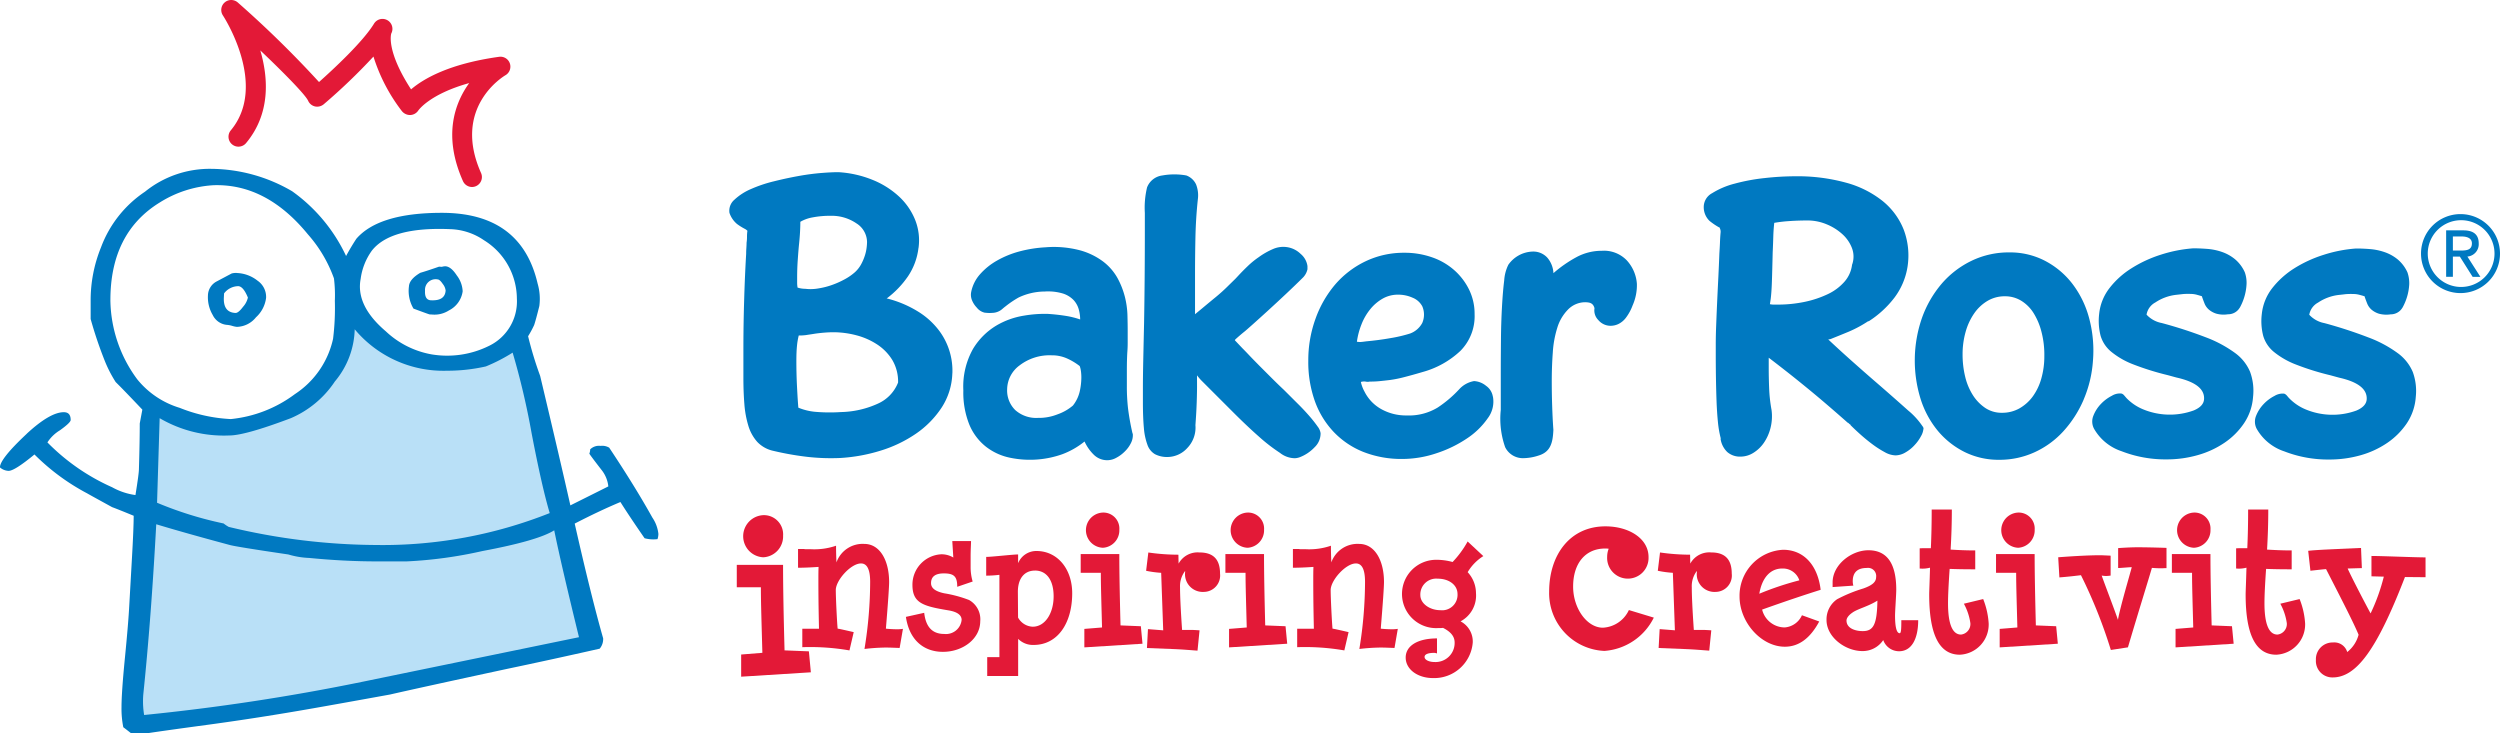 <svg xmlns="http://www.w3.org/2000/svg" width="280" height="82.148" viewBox="0 0 280 82.148">
  <g id="BAKER_ROSS_LOGO" transform="translate(-128.97 -182.185)">
    <path id="Path_1" data-name="Path 1" d="M200.538,250.88l8.851,34.014-14.578,3.249-19.436,3.694-9.891,1.562-4.19.347-3.968.347-.176-1.562,1.909-34.014,1.635.517,3.4,1.738,3.745.517,3.89-1.314,3.642-1.117,2.6-2.085,2.256-2.6.89-3.3.4-4.164,2.007,3.125,3.3,2.431s2.256.962,2.949,1.164,4.34.4,4.34.4l4.34-.993Z" transform="translate(-13.602 -31.145)" fill="#b9e0f7"/>
    <path id="Path_2" data-name="Path 2" d="M145.116,279.882a241.316,241.316,0,0,0,24.35-3.7l24.35-5.013q-2.01-8.21-2.773-11.971-1.831,1.156-8.024,2.318a48.541,48.541,0,0,1-8.51,1.164h-3.285q-3.678,0-7.636-.388a9.315,9.315,0,0,1-2.323-.388q-5.9-.869-6.575-1.066-5.028-1.35-8.22-2.318-.574,10.631-1.449,19.037a9.419,9.419,0,0,0,.093,2.328m8.893-21.458a4.592,4.592,0,0,0,.579.388,71.815,71.815,0,0,0,16.528,2.028,50.641,50.641,0,0,0,19.425-3.575q-.869-2.9-2.028-8.939a83.81,83.81,0,0,0-2.126-9.032,19.074,19.074,0,0,1-3,1.547,19.628,19.628,0,0,1-4.346.481,12.946,12.946,0,0,1-10.341-4.64,9.452,9.452,0,0,1-2.225,5.846,11.218,11.218,0,0,1-4.93,4.108q-5.121,1.932-6.865,1.935a14.227,14.227,0,0,1-7.827-1.935l-.29,9.472a41.311,41.311,0,0,0,7.439,2.318m18.168-21.531a10.032,10.032,0,0,0,5.121,2.592,10.557,10.557,0,0,0,6.477-.962,5.531,5.531,0,0,0,3.094-5.282,7.733,7.733,0,0,0-3.673-6.529,7.027,7.027,0,0,0-3.771-1.247q-6.674-.287-8.794,2.4a6.947,6.947,0,0,0-1.257,3.166q-.574,2.98,2.8,5.861m-30.832-3.5a15.166,15.166,0,0,0,3.011,8.893,9.735,9.735,0,0,0,4.754,3.192,17.581,17.581,0,0,0,5.727,1.257,14.354,14.354,0,0,0,7.18-2.8,9.941,9.941,0,0,0,4.268-6.187,27.936,27.936,0,0,0,.2-4.252,15.4,15.4,0,0,0-.1-2.514,15.1,15.1,0,0,0-2.913-4.93q-4.656-5.7-10.574-5.509a12.668,12.668,0,0,0-6.016,1.93q-5.533,3.4-5.535,10.926m-9.374,14.982q2.607-2.413,4.154-2.416c.517,0,.771.29.771.869,0,.2-.4.579-1.205,1.159a4.323,4.323,0,0,0-1.4,1.355,23.539,23.539,0,0,0,7.248,5.023,7.441,7.441,0,0,0,2.612.874q.388-2.413.388-2.9c.067-2.25.093-3.957.093-5.121l.29-1.547q-1.738-1.831-2.509-2.612l-.481-.481a14.242,14.242,0,0,1-1.159-2.224,45.838,45.838,0,0,1-1.64-4.832v-2.033a15.711,15.711,0,0,1,1.159-5.991,12.916,12.916,0,0,1,4.925-6.234,11.533,11.533,0,0,1,7.444-2.561,18.172,18.172,0,0,1,9.038,2.509,18.545,18.545,0,0,1,6.042,7.253c.383-.709.771-1.355,1.154-1.935q2.522-2.9,9.57-2.9,8.893,0,10.729,7.925a6.088,6.088,0,0,1,.191,2.514c-.259,1.035-.45,1.743-.579,2.126a11.455,11.455,0,0,1-.678,1.257,41.036,41.036,0,0,0,1.35,4.444q2.32,9.762,3.383,14.5l4.252-2.126a3.536,3.536,0,0,0-.678-1.738c-.9-1.159-1.381-1.805-1.448-1.93a1.492,1.492,0,0,0,.093-.481,1.4,1.4,0,0,1,1.164-.388,1.521,1.521,0,0,1,.967.2q2.894,4.346,4.832,7.827a3.98,3.98,0,0,1,.678,1.837,1.893,1.893,0,0,1-.1.579,3.8,3.8,0,0,1-1.448-.1q-1.738-2.514-2.706-4.056-2.32.97-5.121,2.416,1.839,8.117,3.187,12.85a1.671,1.671,0,0,1-.388,1.159q-5.6,1.265-10.243,2.235-9.863,2.126-13.243,2.9-6.379,1.156-8.6,1.542-5.991,1.055-11.7,1.831c-3.8.512-6.089.838-6.865.962a8.777,8.777,0,0,1-1.836,0c-.321-.253-.61-.481-.869-.672a10.5,10.5,0,0,1-.2-2.224c0-1.159.134-3.026.388-5.608s.419-4.542.486-5.9l.29-5.121q.194-3.383.2-4.832c-1.1-.45-1.9-.776-2.421-.967-1.412-.776-2.349-1.288-2.8-1.547a24.516,24.516,0,0,1-5.892-4.351c-1.485,1.226-2.447,1.837-2.9,1.837a1.558,1.558,0,0,1-.967-.388q0-.955,3-3.761" transform="translate(0 -17.618)" fill="#0079c1"/>
    <path id="Path_3" data-name="Path 3" d="M219.957,243.647c-.476-.026-.693-.383-.657-1.066a1.188,1.188,0,0,1,1.417-1.273c.16.01.347.176.569.507a1.462,1.462,0,0,1,.321.729c-.047.786-.59,1.154-1.65,1.1m2.923-2.747c-.44-.688-.874-1.04-1.293-1.06a1.248,1.248,0,0,0-.4.062l-.316-.021c-.916.321-1.614.548-2.1.688-.823.486-1.242.993-1.273,1.521a3.893,3.893,0,0,0,.507,2.488c.983.367,1.583.585,1.8.652l.238.01a3,3,0,0,0,1.93-.455,2.828,2.828,0,0,0,1.542-2.142,3.128,3.128,0,0,0-.631-1.743" transform="translate(-42.726 -27.828)" fill="#0079c1"/>
    <path id="Path_4" data-name="Path 4" d="M177.916,245.076c-.352.471-.636.7-.854.688q-1.389-.07-1.293-1.78l.021-.409a2.026,2.026,0,0,1,1.593-.812c.378.021.735.445,1.076,1.278a2.306,2.306,0,0,1-.543,1.035m1.624-2.928a3.957,3.957,0,0,0-2.24-.854,1.791,1.791,0,0,0-.657.047l-1.676.89a1.81,1.81,0,0,0-.983,1.578,3.914,3.914,0,0,0,.538,2.188,1.958,1.958,0,0,0,1.655,1.107,2.765,2.765,0,0,1,.528.109,2.659,2.659,0,0,0,.522.109,2.833,2.833,0,0,0,2.137-1.071,3.523,3.523,0,0,0,1.133-2.178,2.2,2.2,0,0,0-.957-1.924" transform="translate(-21.725 -28.528)" fill="#0079c1"/>
    <path id="Path_5" data-name="Path 5" d="M204.969,203.129a1.117,1.117,0,0,1-1.019-.662c-2.25-5.054-.942-8.706.7-10.978-4.444,1.236-5.68,3.042-5.7,3.068a1.135,1.135,0,0,1-.916.512,1.184,1.184,0,0,1-.936-.455,19.6,19.6,0,0,1-3.171-6.094,65.867,65.867,0,0,1-5.577,5.349,1.147,1.147,0,0,1-.967.238,1.117,1.117,0,0,1-.771-.631c-.295-.657-2.576-3-5.359-5.644.905,3.1,1.154,7.082-1.593,10.377a1.113,1.113,0,0,1-1.712-1.423c4.221-5.07-.828-12.788-.879-12.866a1.114,1.114,0,0,1,1.671-1.448,117.2,117.2,0,0,1,9.089,8.9c1.614-1.438,4.92-4.5,6.161-6.539a1.113,1.113,0,0,1,1.93,1.107h0c.005,0-.641,1.852,2.219,6.254,1.371-1.174,4.237-2.866,9.86-3.647a1.112,1.112,0,0,1,.709,2.064c-.243.145-6,3.626-2.731,10.952a1.114,1.114,0,0,1-.564,1.469A1.131,1.131,0,0,1,204.969,203.129Z" transform="translate(-23.129 0)" fill="#e31937"/>
    <path id="Path_6" data-name="Path 6" d="M350.165,251.483a2.736,2.736,0,0,1-1.64-.6,19.632,19.632,0,0,1-2.39-1.852c-.91-.8-1.9-1.743-2.969-2.814l-3.394-3.394c-.088-.088-.181-.186-.269-.29s-.181-.217-.269-.336c0,.595.01,1.174,0,1.738-.031,1.945-.119,3.011-.176,3.844a3.3,3.3,0,0,1-.916,2.566,3.02,3.02,0,0,1-2.162,1,2.949,2.949,0,0,1-1.448-.31,1.954,1.954,0,0,1-.848-1.05,7.121,7.121,0,0,1-.4-1.9c-.072-.771-.109-1.743-.109-2.9V243.76q0-1.474.041-3.352t.088-3.978q.046-2.545.067-5.225t.021-5.272v-1.919a9.712,9.712,0,0,1,.248-2.861,2.115,2.115,0,0,1,1.717-1.34,7.574,7.574,0,0,1,2.68,0,1.946,1.946,0,0,1,1.092,1,3.354,3.354,0,0,1,.2,1.676c-.15,1.4-.238,2.8-.269,4.2s-.047,2.861-.047,4.377v4.289l.76-.626c.533-.445,1.055-.879,1.562-1.293a19.822,19.822,0,0,0,1.474-1.34l.729-.714.253-.269c.357-.388.729-.766,1.117-1.138a9.364,9.364,0,0,1,1.226-1,8.211,8.211,0,0,1,1.624-.926,2.855,2.855,0,0,1,1.562-.207,2.769,2.769,0,0,1,1.526.76,2.161,2.161,0,0,1,.76,1.361v.357a1.935,1.935,0,0,1-.471.895c-2.266,2.266-6.187,5.768-6.544,6.053s-.714.59-1.071.916l-.047.088.848.895c.238.238.507.517.8.828s.657.678,1.071,1.1l1.386,1.386c.538.538,1,.983,1.381,1.34.538.533,1.055,1.055,1.567,1.562s.947.978,1.319,1.407a13.9,13.9,0,0,1,.895,1.138,1.563,1.563,0,0,1,.336.755,2.128,2.128,0,0,1-.667,1.567,4.513,4.513,0,0,1-1.655,1.117,1.864,1.864,0,0,1-.595.119m105.859-16.86a1.5,1.5,0,0,1-1.319.735,3.078,3.078,0,0,1-1.293-.067,2.348,2.348,0,0,1-.828-.445,1.767,1.767,0,0,1-.491-.672c-.1-.254-.2-.512-.29-.781v-.047c-.176-.062-.378-.119-.605-.181a2.8,2.8,0,0,0-.693-.088,7.155,7.155,0,0,0-.828.016c-.253.031-.512.057-.781.088a5.23,5.23,0,0,0-2.323.854,1.9,1.9,0,0,0-.983,1.366,3.087,3.087,0,0,0,1.7.936,49.4,49.4,0,0,1,4.935,1.6,13.7,13.7,0,0,1,3.259,1.743,5.006,5.006,0,0,1,1.7,2.121,6.141,6.141,0,0,1,.336,2.794,6.068,6.068,0,0,1-1,2.949,8.086,8.086,0,0,1-2.209,2.209,10.243,10.243,0,0,1-3.016,1.386,12.51,12.51,0,0,1-3.419.471,13.538,13.538,0,0,1-5.09-.916,5.57,5.57,0,0,1-3.083-2.525,1.723,1.723,0,0,1-.067-1.454,3.976,3.976,0,0,1,.848-1.319,4.516,4.516,0,0,1,1.231-.916,1.689,1.689,0,0,1,1.071-.243.6.6,0,0,1,.269.176c.031.031.072.083.135.155s.119.14.176.2a5.482,5.482,0,0,0,1.764,1.205,7.831,7.831,0,0,0,5.742.155c.745-.31,1.133-.735,1.159-1.273q.093-1.7-3.083-2.411l-.983-.269a30.342,30.342,0,0,1-3.864-1.205,8.911,8.911,0,0,1-2.457-1.407,3.66,3.66,0,0,1-1.205-1.811,6.725,6.725,0,0,1-.155-2.457,5.639,5.639,0,0,1,1.164-2.881,9.469,9.469,0,0,1,2.457-2.209,14.073,14.073,0,0,1,3.285-1.521,15.492,15.492,0,0,1,3.642-.714c.5,0,1.035.026,1.583.067a6.551,6.551,0,0,1,1.609.336,4.758,4.758,0,0,1,1.449.8,4.089,4.089,0,0,1,1.117,1.474,3.493,3.493,0,0,1,.2,1.319,6.049,6.049,0,0,1-.755,2.649m-22.2,2.768a7.4,7.4,0,0,0-.874-2.121,4.294,4.294,0,0,0-1.386-1.407,3.44,3.44,0,0,0-1.852-.512,3.749,3.749,0,0,0-1.94.512,4.768,4.768,0,0,0-1.5,1.407,6.871,6.871,0,0,0-.962,2.08,9.246,9.246,0,0,0-.336,2.525,10.454,10.454,0,0,0,.29,2.478,6.748,6.748,0,0,0,.869,2.08,4.876,4.876,0,0,0,1.386,1.428,3.3,3.3,0,0,0,1.873.538,3.923,3.923,0,0,0,1.945-.491,4.779,4.779,0,0,0,1.5-1.34,6.311,6.311,0,0,0,.957-2.012,9.029,9.029,0,0,0,.336-2.5,10.158,10.158,0,0,0-.305-2.664m4.713,7.527a12.7,12.7,0,0,1-2.256,3.528,9.942,9.942,0,0,1-3.238,2.369,9.4,9.4,0,0,1-3.952.848,8.576,8.576,0,0,1-3.885-.869,9.314,9.314,0,0,1-3-2.369,10.607,10.607,0,0,1-1.919-3.528,14.537,14.537,0,0,1,.135-9.115,12.227,12.227,0,0,1,2.209-3.839,10.321,10.321,0,0,1,3.352-2.571,9.559,9.559,0,0,1,4.221-.936,8.458,8.458,0,0,1,4.04.962,9.276,9.276,0,0,1,3.057,2.592,10.952,10.952,0,0,1,1.852,3.838,13.966,13.966,0,0,1,.424,4.713,13.371,13.371,0,0,1-1.045,4.377m-25.892-15.23a2.681,2.681,0,0,0-.067-1.764,4.053,4.053,0,0,0-1.076-1.542,5.992,5.992,0,0,0-1.764-1.1,5.549,5.549,0,0,0-2.142-.424c-.652,0-1.314.021-1.987.067a15.738,15.738,0,0,0-1.723.2c-.057.507-.093,1.029-.109,1.562s-.036,1.117-.067,1.743q-.047,2.056-.088,3.259c-.026.807-.072,1.459-.135,1.966l-.088.579a1.972,1.972,0,0,0,.4.047h.445a14.675,14.675,0,0,0,3.063-.31,11.46,11.46,0,0,0,2.592-.869,5.707,5.707,0,0,0,1.852-1.386,3.514,3.514,0,0,0,.848-1.9Zm7.951,18.448a1.935,1.935,0,0,1-.269.869,4.484,4.484,0,0,1-.714,1,4.161,4.161,0,0,1-1.024.828,2.255,2.255,0,0,1-1.117.336,2.609,2.609,0,0,1-1.205-.357,11.018,11.018,0,0,1-1.361-.869c-.46-.341-.91-.709-1.34-1.092s-.812-.745-1.138-1.071v-.047a.683.683,0,0,1-.181-.135c-.062-.062-.1-.088-.134-.088q-1.164-1.032-2.411-2.1t-2.437-2.033q-1.179-.962-2.235-1.785c-.7-.548-1.288-1-1.764-1.361v1.205c0,.683.016,1.423.047,2.209a16.875,16.875,0,0,0,.269,2.437,5.308,5.308,0,0,1-.109,1.987,5.162,5.162,0,0,1-.74,1.676,3.933,3.933,0,0,1-1.185,1.138,2.719,2.719,0,0,1-1.448.424,2.15,2.15,0,0,1-1.474-.512,2.554,2.554,0,0,1-.76-1.542l.047.088a11.7,11.7,0,0,1-.336-1.9q-.109-1.094-.155-2.343c-.031-.833-.052-1.7-.067-2.592s-.021-1.759-.021-2.592v-1.205c0-.595.015-1.3.047-2.121s.067-1.692.109-2.612.088-1.847.134-2.768.083-1.8.114-2.638c.026-.414.052-.828.067-1.226s.036-.766.067-1.1a.91.91,0,0,0-.088-.533l-.047-.088h-.047a7.432,7.432,0,0,1-1.05-.714,2.131,2.131,0,0,1-.652-1.562,1.75,1.75,0,0,1,.936-1.542,8.989,8.989,0,0,1,2.524-1.071,21.514,21.514,0,0,1,3.373-.626,31.454,31.454,0,0,1,3.435-.2,20.479,20.479,0,0,1,5.654.714,11.3,11.3,0,0,1,4.108,2.054,7.834,7.834,0,0,1,2.369,3.218,8.174,8.174,0,0,1,.424,4.154,7.737,7.737,0,0,1-1.454,3.44,11.245,11.245,0,0,1-2.923,2.68v-.047a13.632,13.632,0,0,1-2.188,1.185c-.683.285-1.324.543-1.919.781a.943.943,0,0,1-.316.088h-.088q1.521,1.428,3.063,2.788c1.024.911,1.971,1.733,2.835,2.478q1.746,1.521,3.063,2.7A8.241,8.241,0,0,1,420.557,248l-.047-.134a.455.455,0,0,1,.047.134l.041.088a.243.243,0,0,0,.021.088.183.183,0,0,1,.021.088Zm-37.785-14.118a2.7,2.7,0,0,0-2.054.848,4.935,4.935,0,0,0-1.164,1.987,11.569,11.569,0,0,0-.512,2.814q-.116,1.583-.114,3.238,0,1.381.046,2.747c.031.911.072,1.8.135,2.659-.062,1.371-.279,2.457-1.645,2.871a5.663,5.663,0,0,1-1.79.3,2.207,2.207,0,0,1-1.966-1.231,9.574,9.574,0,0,1-.491-4.175v-4.154c0-1.221.01-2.478.021-3.776s.052-2.5.114-3.616.14-2.1.248-2.949a4.619,4.619,0,0,1,.466-1.764,3.455,3.455,0,0,1,2.68-1.474,2.134,2.134,0,0,1,1.676.673,2.875,2.875,0,0,1,.693,1.743,14.153,14.153,0,0,1,2.612-1.811,5.921,5.921,0,0,1,2.788-.693,3.542,3.542,0,0,1,2.814,1.071,4.33,4.33,0,0,1,1.133,2.638,5.6,5.6,0,0,1-.481,2.411,5.374,5.374,0,0,1-.74,1.366,2.361,2.361,0,0,1-.848.714,2.068,2.068,0,0,1-.848.2,1.789,1.789,0,0,1-1.407-.647,1.522,1.522,0,0,1-.424-1.319c-.16-.631-.605-.641-.942-.672m-18.344,2.307a2.345,2.345,0,0,0-.005-1.857,2.118,2.118,0,0,0-1.092-.962,3.907,3.907,0,0,0-1.63-.336,3.428,3.428,0,0,0-1.717.445,4.93,4.93,0,0,0-1.386,1.185,6.288,6.288,0,0,0-.983,1.7,8.277,8.277,0,0,0-.512,1.94,2.035,2.035,0,0,0,.491.026c.15-.016.326-.036.538-.067q1.428-.132,2.7-.357a15.841,15.841,0,0,0,2.23-.522,2.549,2.549,0,0,0,1.366-1.19m7.144,7.051a1.822,1.822,0,0,1,.76,1.226v-.047a3.084,3.084,0,0,1-.579,2.457,8.568,8.568,0,0,1-2.323,2.256,13.709,13.709,0,0,1-3.394,1.65,12.03,12.03,0,0,1-3.839.647,11.646,11.646,0,0,1-4.356-.781,9.386,9.386,0,0,1-3.326-2.235,9.822,9.822,0,0,1-2.121-3.461,13.038,13.038,0,0,1-.735-4.511,13.647,13.647,0,0,1,.807-4.713,12.313,12.313,0,0,1,2.209-3.844,10.428,10.428,0,0,1,3.394-2.592,9.933,9.933,0,0,1,4.356-.957,9.259,9.259,0,0,1,3.1.512,7.373,7.373,0,0,1,2.5,1.454,7.039,7.039,0,0,1,1.655,2.188,6.153,6.153,0,0,1,.605,2.721,5.515,5.515,0,0,1-1.588,4.113,10.043,10.043,0,0,1-4.221,2.364c-.8.238-1.5.429-2.08.579a13.478,13.478,0,0,1-1.562.316c-.46.057-.874.1-1.226.135s-.714.047-1.076.047a.977.977,0,0,1-.445,0,1.254,1.254,0,0,0-.538.041,3.852,3.852,0,0,0,.4,1.071,4.6,4.6,0,0,0,1.873,1.966,5.666,5.666,0,0,0,2.856.714,6.193,6.193,0,0,0,3.487-.895,13.146,13.146,0,0,0,2.411-2.054,2.934,2.934,0,0,1,1.65-.9,2.315,2.315,0,0,1,1.34.528m-45.374-1.65a2.336,2.336,0,0,0-.135-.559,6.873,6.873,0,0,0-1.407-.848,4.108,4.108,0,0,0-1.723-.357,5.522,5.522,0,0,0-3.616,1.138,3.372,3.372,0,0,0-1.381,2.659,3.078,3.078,0,0,0,.916,2.343,3.521,3.521,0,0,0,2.525.869,5.647,5.647,0,0,0,2.209-.4,5.4,5.4,0,0,0,1.718-.983A3.981,3.981,0,0,0,326.1,244a7.324,7.324,0,0,0,.181-1.542,5.366,5.366,0,0,0-.046-.729m5.809,7.036a1.925,1.925,0,0,1-.2,1,3.366,3.366,0,0,1-.693.957,3.867,3.867,0,0,1-.962.714,2.06,2.06,0,0,1-.962.269,2.135,2.135,0,0,1-1.516-.579,4.9,4.9,0,0,1-1.071-1.516,8.946,8.946,0,0,1-2.5,1.428,10.82,10.82,0,0,1-2.68.579,10.976,10.976,0,0,1-3.218-.2,6.5,6.5,0,0,1-2.68-1.252,6.159,6.159,0,0,1-1.831-2.457,9.633,9.633,0,0,1-.667-3.818,8.617,8.617,0,0,1,1.092-4.666,7.654,7.654,0,0,1,2.592-2.592,8.838,8.838,0,0,1,3.1-1.117,13.827,13.827,0,0,1,2.633-.2,21.6,21.6,0,0,1,2.168.243,9.592,9.592,0,0,1,1.5.383,4.334,4.334,0,0,0-.155-1.117,2.514,2.514,0,0,0-.579-1.05,2.852,2.852,0,0,0-1.205-.74,5.805,5.805,0,0,0-2.033-.222,6.89,6.89,0,0,0-2.928.673,11.224,11.224,0,0,0-1.454.983c-.119.088-.238.186-.357.29a1.654,1.654,0,0,1-.357.248,1.774,1.774,0,0,1-.8.2,3.741,3.741,0,0,1-.76-.021h-.047a1.581,1.581,0,0,1-.91-.579,2.571,2.571,0,0,1-.533-.823,1.619,1.619,0,0,1-.078-.967,4.227,4.227,0,0,1,.983-1.94,7.334,7.334,0,0,1,1.878-1.516,10.585,10.585,0,0,1,2.5-1.029,14.279,14.279,0,0,1,2.949-.471,11.477,11.477,0,0,1,3.864.336,7.7,7.7,0,0,1,2.612,1.273,6,6,0,0,1,1.588,1.831,9.092,9.092,0,0,1,.828,2.1,9.622,9.622,0,0,1,.29,2.074c.016.672.026,1.226.026,1.676v1.428q0,.535-.047,1.117c-.031.595-.046,1.236-.046,1.919v1.831a21.569,21.569,0,0,0,.134,2.478,27.731,27.731,0,0,0,.492,2.747Zm-30.982-23.605a4.905,4.905,0,0,0-2.861-.828,10.232,10.232,0,0,0-2.033.181,4.118,4.118,0,0,0-1.361.491c0,.688-.041,1.49-.135,2.411-.062.595-.109,1.221-.155,1.878s-.067,1.293-.067,1.919v.626a3.049,3.049,0,0,0,.047.533,2.7,2.7,0,0,0,.848.135,5.062,5.062,0,0,0,1.521-.047,8.327,8.327,0,0,0,1.542-.4,9.65,9.65,0,0,0,1.386-.626,5.99,5.99,0,0,0,1.1-.76,3.34,3.34,0,0,0,.714-.895,5.583,5.583,0,0,0,.424-.983,4.734,4.734,0,0,0,.2-.895,5.829,5.829,0,0,0,.047-.626,2.5,2.5,0,0,0-1.216-2.111m2.369,20.232a4.3,4.3,0,0,0,2.323-2.39,4.733,4.733,0,0,0-.647-2.524,5.566,5.566,0,0,0-1.7-1.743,7.857,7.857,0,0,0-2.343-1.029,10.188,10.188,0,0,0-2.545-.336c-.331,0-.678.016-1.05.047s-.755.072-1.138.134-.678.1-.874.135a5.619,5.619,0,0,1-.828.047,7.672,7.672,0,0,0-.2,1.185c-.047.46-.067,1.035-.067,1.717,0,.895.021,1.805.067,2.726s.093,1.743.155,2.457a6.448,6.448,0,0,0,1.966.471,19.147,19.147,0,0,0,2.814.021,10.449,10.449,0,0,0,4.066-.916m8.4-3.419a7.433,7.433,0,0,1-1.205,3.844,10.615,10.615,0,0,1-2.861,2.907,14.5,14.5,0,0,1-3.952,1.9,18.968,18.968,0,0,1-4.532.828,23.568,23.568,0,0,1-3.932-.155,32.792,32.792,0,0,1-3.575-.647,3.492,3.492,0,0,1-1.79-1,4.778,4.778,0,0,1-1-1.811,11.2,11.2,0,0,1-.445-2.431c-.073-.91-.109-1.883-.109-2.928v-3.259q0-2.685.088-5.561c.057-1.919.135-3.611.222-5.07,0-.176.005-.388.021-.626s.026-.445.026-.626a4.249,4.249,0,0,0,.047-.626,4.523,4.523,0,0,1,.041-.667c.031-.031-.041-.1-.222-.222a6.6,6.6,0,0,1-.936-.579,2.782,2.782,0,0,1-.848-1.247,1.617,1.617,0,0,1,.559-1.474,6.365,6.365,0,0,1,1.831-1.185,15.259,15.259,0,0,1,2.571-.869c.952-.238,1.893-.44,2.814-.605s1.78-.274,2.566-.336,1.407-.088,1.852-.088a11.98,11.98,0,0,1,3.8.848,9.68,9.68,0,0,1,2.969,1.852,7.278,7.278,0,0,1,1.831,2.633,6.2,6.2,0,0,1,.378,3.192v-.047a7.183,7.183,0,0,1-1.185,3.2,10.526,10.526,0,0,1-2.39,2.478h.088a12.312,12.312,0,0,1,3.394,1.428,8.556,8.556,0,0,1,2.457,2.235,7.494,7.494,0,0,1,1.433,4.723" transform="translate(-76.2 -17.977)" fill="#0079c1"/>
    <path id="Path_7" data-name="Path 7" d="M633.673,242.622a1.516,1.516,0,0,1-1.314.74,3.2,3.2,0,0,1-1.3-.067,2.348,2.348,0,0,1-.828-.445,1.808,1.808,0,0,1-.492-.673c-.1-.253-.2-.517-.29-.781v-.047c-.176-.062-.378-.119-.6-.176a2.574,2.574,0,0,0-.693-.088,7.15,7.15,0,0,0-.828.016c-.253.031-.512.062-.781.088a5.258,5.258,0,0,0-2.323.859,1.916,1.916,0,0,0-.983,1.361,3.086,3.086,0,0,0,1.7.936,49.741,49.741,0,0,1,4.935,1.609,13.523,13.523,0,0,1,3.259,1.743,5.04,5.04,0,0,1,1.7,2.121,6.207,6.207,0,0,1,.336,2.794,6.069,6.069,0,0,1-1,2.949,8.232,8.232,0,0,1-2.209,2.209,10.239,10.239,0,0,1-3.016,1.386,12.707,12.707,0,0,1-3.42.466,13.519,13.519,0,0,1-5.09-.916,5.551,5.551,0,0,1-3.083-2.525,1.723,1.723,0,0,1-.067-1.454,4.059,4.059,0,0,1,.848-1.319,4.465,4.465,0,0,1,1.226-.916,1.742,1.742,0,0,1,1.071-.248.7.7,0,0,1,.269.181c.031.031.072.083.134.155a2.384,2.384,0,0,0,.181.2,5.485,5.485,0,0,0,1.764,1.205,7.818,7.818,0,0,0,5.737.155c.745-.316,1.133-.74,1.159-1.273.057-1.133-.967-1.935-3.083-2.411l-.983-.269a29.527,29.527,0,0,1-3.864-1.205,9.042,9.042,0,0,1-2.457-1.407,3.646,3.646,0,0,1-1.205-1.805,6.623,6.623,0,0,1-.155-2.457,5.638,5.638,0,0,1,1.164-2.881,9.674,9.674,0,0,1,2.457-2.214,14.161,14.161,0,0,1,3.285-1.516,15.491,15.491,0,0,1,3.642-.714c.507,0,1.035.021,1.583.067a6.6,6.6,0,0,1,1.609.336,4.784,4.784,0,0,1,1.454.8,4.087,4.087,0,0,1,1.117,1.474,3.716,3.716,0,0,1,.2,1.319,6.014,6.014,0,0,1-.76,2.633" transform="translate(-235.634 -25.971)" fill="#0079c1"/>
    <g id="Group_1" data-name="Group 1" transform="translate(400.124 206.165)">
      <path id="Path_8" data-name="Path 8" d="M657.543,228.54a4.423,4.423,0,1,1-4.423,4.423A4.418,4.418,0,0,1,657.543,228.54Zm0,8.158a3.738,3.738,0,1,0-3.668-3.735A3.74,3.74,0,0,0,657.543,236.7Zm-1.609-6.337h1.93c1.148,0,1.718.486,1.718,1.454a1.388,1.388,0,0,1-1.267,1.48l1.454,2.271H658.9L657.47,233.3h-.781v2.261h-.755v-5.2Zm.755,2.261h.9c.724,0,1.231-.109,1.231-.807,0-.543-.486-.771-1.159-.771h-.973Z" transform="translate(-653.12 -228.54)" fill="#0079c1"/>
    </g>
    <path id="Path_9" data-name="Path 9" d="M296.778,311.319l-7.806.491v-2.483l2.375-.191c-.083-3.192-.166-5.515-.166-7.341h-2.7v-2.509h5.184c0,2.483.057,5.458.166,9.576l2.726.109Zm-5.323-12.881a2.362,2.362,0,0,1-.026-4.718,2.151,2.151,0,0,1,2.24,2.292A2.343,2.343,0,0,1,291.455,298.438Z" transform="translate(-76.992 -53.836)" fill="#e31937"/>
    <path id="Path_10" data-name="Path 10" d="M313.126,311.6c-.569-.021-1.117-.047-1.547-.047a21.977,21.977,0,0,0-2.39.16,46.843,46.843,0,0,0,.636-7.511c0-1.386-.342-2.069-1.024-2.069-1.138,0-2.825,1.888-2.825,2.98,0,.864.134,3.6.207,4.325.093,0,.7.135,1.8.388l-.476,2.049a25.706,25.706,0,0,0-5.282-.362v-2.069h1.868c0-.321-.067-2.5-.067-5.375,0-.59,0-1.092.021-1.547-.957.067-1.707.093-2.3.093v-2.1h.683c.021.021.093.021.207.021h.476a7.461,7.461,0,0,0,2.892-.388c0,.729.021,1.345.047,1.868a3.106,3.106,0,0,1,3.119-2.069c1.728,0,2.778,1.821,2.778,4.278,0,.5-.114,2.23-.362,5.215.476.047.931.067,1.319.067a4.822,4.822,0,0,0,.59-.047Z" transform="translate(-83.397 -56.843)" fill="#e31937"/>
    <path id="Path_11" data-name="Path 11" d="M329.244,311.735c-2.1,0-3.756-1.273-4.144-3.916l2.049-.455c.181,1.593.91,2.369,2.256,2.369a1.761,1.761,0,0,0,1.935-1.573c0-.548-.5-.91-1.479-1.071-2.866-.476-4.03-.817-4.03-2.866a3.406,3.406,0,0,1,3.233-3.414,2.575,2.575,0,0,1,1.345.362l-.114-1.842h2.1c0,.321-.047.957-.047,1.686v1.205a5.68,5.68,0,0,0,.228,1.64l-1.728.59c0-1.138-.341-1.5-1.5-1.5-.957,0-1.433.362-1.433,1.091,0,.569.5.931,1.48,1.138a13.922,13.922,0,0,1,2.778.75,2.474,2.474,0,0,1,1.252,2.39C333.413,310.277,331.479,311.735,329.244,311.735Z" transform="translate(-94.668 -56.544)" fill="#e31937"/>
    <path id="Path_12" data-name="Path 12" d="M347.793,312a2.331,2.331,0,0,1-1.728-.683v4.164H342.6v-2.116h1.366v-9.219a12.579,12.579,0,0,1-1.48.093v-2.1c.636,0,2.959-.274,3.575-.274v.978a2.207,2.207,0,0,1,2.049-1.366c2.369,0,4.009,2.028,4.009,4.734C352.117,309.586,350.477,312,347.793,312Zm.155-8.329c-1.205,0-1.935.911-1.914,2.437l.021,2.825a1.962,1.962,0,0,0,1.64,1.024c1.412,0,2.343-1.547,2.343-3.394C350.043,304.806,349.293,303.668,347.948,303.668Z" transform="translate(-103.062 -57.581)" fill="#e31937"/>
    <path id="Path_13" data-name="Path 13" d="M369.862,307.847l-6.513.409v-2.069l1.981-.16c-.067-2.664-.134-4.6-.134-6.125H362.94v-2.1h4.325c0,2.069.047,4.552.135,7.993l2.276.093ZM365.423,297.1a1.973,1.973,0,0,1-.021-3.942,1.794,1.794,0,0,1,1.867,1.914A1.957,1.957,0,0,1,365.423,297.1Z" transform="translate(-112.932 -53.565)" fill="#e31937"/>
    <path id="Path_14" data-name="Path 14" d="M383.576,306.213a1.983,1.983,0,0,1-2.1-2.209v-.135a2.776,2.776,0,0,0-.569,1.821c0,.91.067,2.436.228,4.78h1c.207,0,.523.021.957.047l-.228,2.276c-.7-.047-1.614-.135-2.825-.181L377.2,312.5l.114-2.116,1.707.134-.228-6.441a11.567,11.567,0,0,1-1.686-.228l.248-2.049a23.837,23.837,0,0,0,3.368.248l.021,1a2.426,2.426,0,0,1,2.343-1.252c1.547,0,2.3.776,2.3,2.369A1.838,1.838,0,0,1,383.576,306.213Z" transform="translate(-119.772 -57.736)" fill="#e31937"/>
    <path id="Path_15" data-name="Path 15" d="M401.192,307.847l-6.513.409v-2.069l1.981-.16c-.067-2.664-.134-4.6-.134-6.125H394.27v-2.1h4.325c0,2.069.047,4.552.134,7.993l2.276.093ZM396.753,297.1a1.973,1.973,0,0,1-.021-3.942,1.794,1.794,0,0,1,1.868,1.914A1.957,1.957,0,0,1,396.753,297.1Z" transform="translate(-128.055 -53.565)" fill="#e31937"/>
    <path id="Path_16" data-name="Path 16" d="M420.266,311.6c-.569-.021-1.117-.047-1.547-.047a21.978,21.978,0,0,0-2.39.16,46.836,46.836,0,0,0,.636-7.511c0-1.386-.341-2.069-1.024-2.069-1.138,0-2.825,1.888-2.825,2.98,0,.864.135,3.6.207,4.325.093,0,.7.135,1.8.388l-.476,2.049a25.706,25.706,0,0,0-5.282-.362v-2.069h1.868c0-.321-.067-2.5-.067-5.375,0-.59,0-1.092.021-1.547-.957.067-1.707.093-2.3.093v-2.1h.683c.021.021.093.021.207.021h.476a7.461,7.461,0,0,0,2.892-.388c0,.729.021,1.345.046,1.868a3.106,3.106,0,0,1,3.119-2.069c1.728,0,2.778,1.821,2.778,4.278,0,.5-.114,2.23-.362,5.215.476.047.931.067,1.319.067a4.82,4.82,0,0,0,.59-.047Z" transform="translate(-135.111 -56.843)" fill="#e31937"/>
    <path id="Path_17" data-name="Path 17" d="M441.61,301.055a5.32,5.32,0,0,0-1.754,1.8,3.474,3.474,0,0,1,.931,2.343,3.274,3.274,0,0,1-1.728,3.166,2.545,2.545,0,0,1,1.366,2.369,4.331,4.331,0,0,1-4.459,3.983c-1.686,0-3.052-.957-3.052-2.3,0-1.3,1.319-2.142,3.507-2.142v1.686a.96.96,0,0,0-.321-.067c-.616,0-1.071.134-1.071.455,0,.362.569.569,1.091.569a2.137,2.137,0,0,0,2.276-2.183c0-.683-.435-1.205-1.3-1.64a2.928,2.928,0,0,1-.522.021,3.827,3.827,0,1,1-.228-7.646,6.766,6.766,0,0,1,1.821.248,10.99,10.99,0,0,0,1.686-2.3Zm-5.1,2.53a1.776,1.776,0,0,0-1.955,1.842c0,.957,1.071,1.686,2.23,1.686a1.727,1.727,0,0,0,1.935-1.8C438.718,304.247,437.715,303.584,436.509,303.584Z" transform="translate(-146.507 -56.587)" fill="#e31937"/>
    <path id="Path_18" data-name="Path 18" d="M476.083,306.362a6.709,6.709,0,0,1-5.535,3.73,6.472,6.472,0,0,1-6.187-6.637c0-4.1,2.318-7.315,6.3-7.315,2.628,0,4.832,1.355,4.832,3.445a2.32,2.32,0,1,1-4.635-.031,2.45,2.45,0,0,1,.171-.905,2.174,2.174,0,0,0-.393-.026c-2.178,0-3.59,1.609-3.59,4.268,0,2.431,1.552,4.6,3.332,4.6a3.4,3.4,0,0,0,2.913-1.976Z" transform="translate(-161.886 -55.004)" fill="#e31937"/>
    <path id="Path_19" data-name="Path 19" d="M494.367,306.213a1.983,1.983,0,0,1-2.1-2.209v-.135a2.776,2.776,0,0,0-.569,1.821c0,.91.067,2.436.228,4.78h1c.207,0,.522.021.957.047l-.228,2.276c-.7-.047-1.614-.135-2.825-.181l-2.845-.114.114-2.116,1.707.134-.228-6.441a11.566,11.566,0,0,1-1.686-.228l.248-2.049a23.837,23.837,0,0,0,3.368.248l.021,1a2.427,2.427,0,0,1,2.344-1.252c1.547,0,2.3.776,2.3,2.369A1.834,1.834,0,0,1,494.367,306.213Z" transform="translate(-173.248 -57.736)" fill="#e31937"/>
    <path id="Path_20" data-name="Path 20" d="M508.11,307.914a2.619,2.619,0,0,0,2.525,2,2.31,2.31,0,0,0,1.935-1.366l1.935.7c-1,1.868-2.276,2.825-3.849,2.825-2.638,0-5.075-2.731-5.075-5.623a5.152,5.152,0,0,1,4.873-5.235c2.276,0,3.87,1.661,4.211,4.485C512.983,306.228,510.867,306.931,508.11,307.914Zm2.256-4.6c-1.366,0-2.276,1.071-2.571,2.825a33.123,33.123,0,0,1,4.485-1.5A1.94,1.94,0,0,0,510.365,303.315Z" transform="translate(-181.782 -57.456)" fill="#e31937"/>
    <path id="Path_21" data-name="Path 21" d="M534.679,309.152c0,2.162-.776,3.482-2.142,3.482a1.882,1.882,0,0,1-1.774-1.252,2.753,2.753,0,0,1-2.343,1.231c-1.888,0-4.009-1.547-4.009-3.482a2.741,2.741,0,0,1,1.185-2.323,16.516,16.516,0,0,1,2.938-1.205c.957-.341,1.433-.7,1.433-1.273a.912.912,0,0,0-1.045-1.024c-1.045,0-1.573.5-1.573,1.479a1.856,1.856,0,0,0,.067.5l-2.323.16v-.522c0-1.981,2.1-3.6,4.009-3.6,2.069,0,3.12,1.459,3.12,4.418,0,.548-.135,2.416-.135,2.892,0,1.319.181,1.981.523,1.981.16,0,.181-.5.181-1.459h1.888Zm-7.3-.89c-.523.341-.729.683-.729.931,0,.864.957,1.185,1.821,1.185,1.205,0,1.593-.75,1.64-3.414C529.1,307.6,528.01,307.853,527.374,308.262Z" transform="translate(-190.871 -57.509)" fill="#e31937"/>
    <path id="Path_22" data-name="Path 22" d="M549.081,308.764c-2.3,0-3.435-2.23-3.435-6.741,0-.341.047-1.319.093-3.006a3.305,3.305,0,0,1-1.159.093v-2.256c.16-.021.7-.021,1.252-.021.067-1.459.093-2.866.093-4.325h2.256c0,1.526-.047,2.959-.135,4.485.8.047,1.707.093,2.757.093V299.2h-.067c-1.185,0-2.142-.021-2.8-.047-.114,1.686-.181,2.938-.181,3.849,0,2.344.5,3.507,1.459,3.507a1.191,1.191,0,0,0,1.045-1.273,6.425,6.425,0,0,0-.729-2.183l2.162-.522a8.871,8.871,0,0,1,.616,2.731A3.387,3.387,0,0,1,549.081,308.764Z" transform="translate(-200.606 -53.252)" fill="#e31937"/>
    <path id="Path_23" data-name="Path 23" d="M568.032,307.847l-6.513.409v-2.069l1.981-.16c-.067-2.664-.135-4.6-.135-6.125H561.11v-2.1h4.325c0,2.069.047,4.552.135,7.993l2.276.093ZM563.593,297.1a1.973,1.973,0,0,1-.021-3.942,1.794,1.794,0,0,1,1.867,1.914A1.957,1.957,0,0,1,563.593,297.1Z" transform="translate(-208.585 -53.565)" fill="#e31937"/>
    <path id="Path_24" data-name="Path 24" d="M586.706,303.008c-.228,0-.388.021-.548.021-.409,0-.776-.021-1.092-.047-.59,2-1.48,4.827-2.685,8.9l-1.914.295a55.552,55.552,0,0,0-3.347-8.375c-.548.067-1.3.16-2.416.248l-.134-2.255c2.1-.16,3.663-.228,4.713-.228.181,0,.569.021,1.159.047v2.23a3.756,3.756,0,0,1-.5.047,3.068,3.068,0,0,1-.5-.047c.321.931,1.547,4.118,1.821,4.961.207-1.273,1.366-5.189,1.547-5.9-.321,0-1.205.093-1.526.093v-2.23c.931-.067,1.64-.093,2.183-.093.75,0,1.842.021,3.233.067v2.261Z" transform="translate(-215.082 -57.195)" fill="#e31937"/>
    <path id="Path_25" data-name="Path 25" d="M606.1,307.847l-6.508.409v-2.069l1.981-.16c-.067-2.664-.134-4.6-.134-6.125H599.18v-2.1H603.5c0,2.069.047,4.552.135,7.993l2.276.093ZM601.658,297.1a1.973,1.973,0,0,1-.021-3.942,1.794,1.794,0,0,1,1.867,1.914A1.957,1.957,0,0,1,601.658,297.1Z" transform="translate(-226.96 -53.565)" fill="#e31937"/>
    <path id="Path_26" data-name="Path 26" d="M617.591,308.764c-2.3,0-3.435-2.23-3.435-6.741,0-.341.047-1.319.093-3.006a3.3,3.3,0,0,1-1.159.093v-2.256c.16-.021.7-.021,1.252-.021.067-1.459.093-2.866.093-4.325h2.256c0,1.526-.047,2.959-.135,4.485.8.047,1.707.093,2.757.093V299.2h-.067c-1.185,0-2.142-.021-2.8-.047-.114,1.686-.181,2.938-.181,3.849,0,2.344.5,3.507,1.459,3.507a1.191,1.191,0,0,0,1.045-1.273,6.424,6.424,0,0,0-.729-2.183l2.162-.522a8.867,8.867,0,0,1,.616,2.731A3.391,3.391,0,0,1,617.591,308.764Z" transform="translate(-233.675 -53.252)" fill="#e31937"/>
    <path id="Path_27" data-name="Path 27" d="M641.835,304.1l-2.3-.021c-3.166,8.194-5.463,11.246-8.106,11.246a1.842,1.842,0,0,1-1.868-1.955,1.868,1.868,0,0,1,1.914-1.961,1.51,1.51,0,0,1,1.593,1.071,3.655,3.655,0,0,0,1.273-1.935c-.569-1.366-1.8-3.756-3.642-7.351-.341.021-.931.093-1.754.181l-.248-2.23c.931-.114,2.866-.181,5.918-.321l.093,2.255-1.593.047c.476,1.071,2.183,4.325,2.571,5.028a21.67,21.67,0,0,0,1.48-4.118L635.782,304V301.72c1.138,0,4.94.16,6.058.16V304.1Z" transform="translate(-241.209 -57.267)" fill="#e31937"/>
  </g>
</svg>
